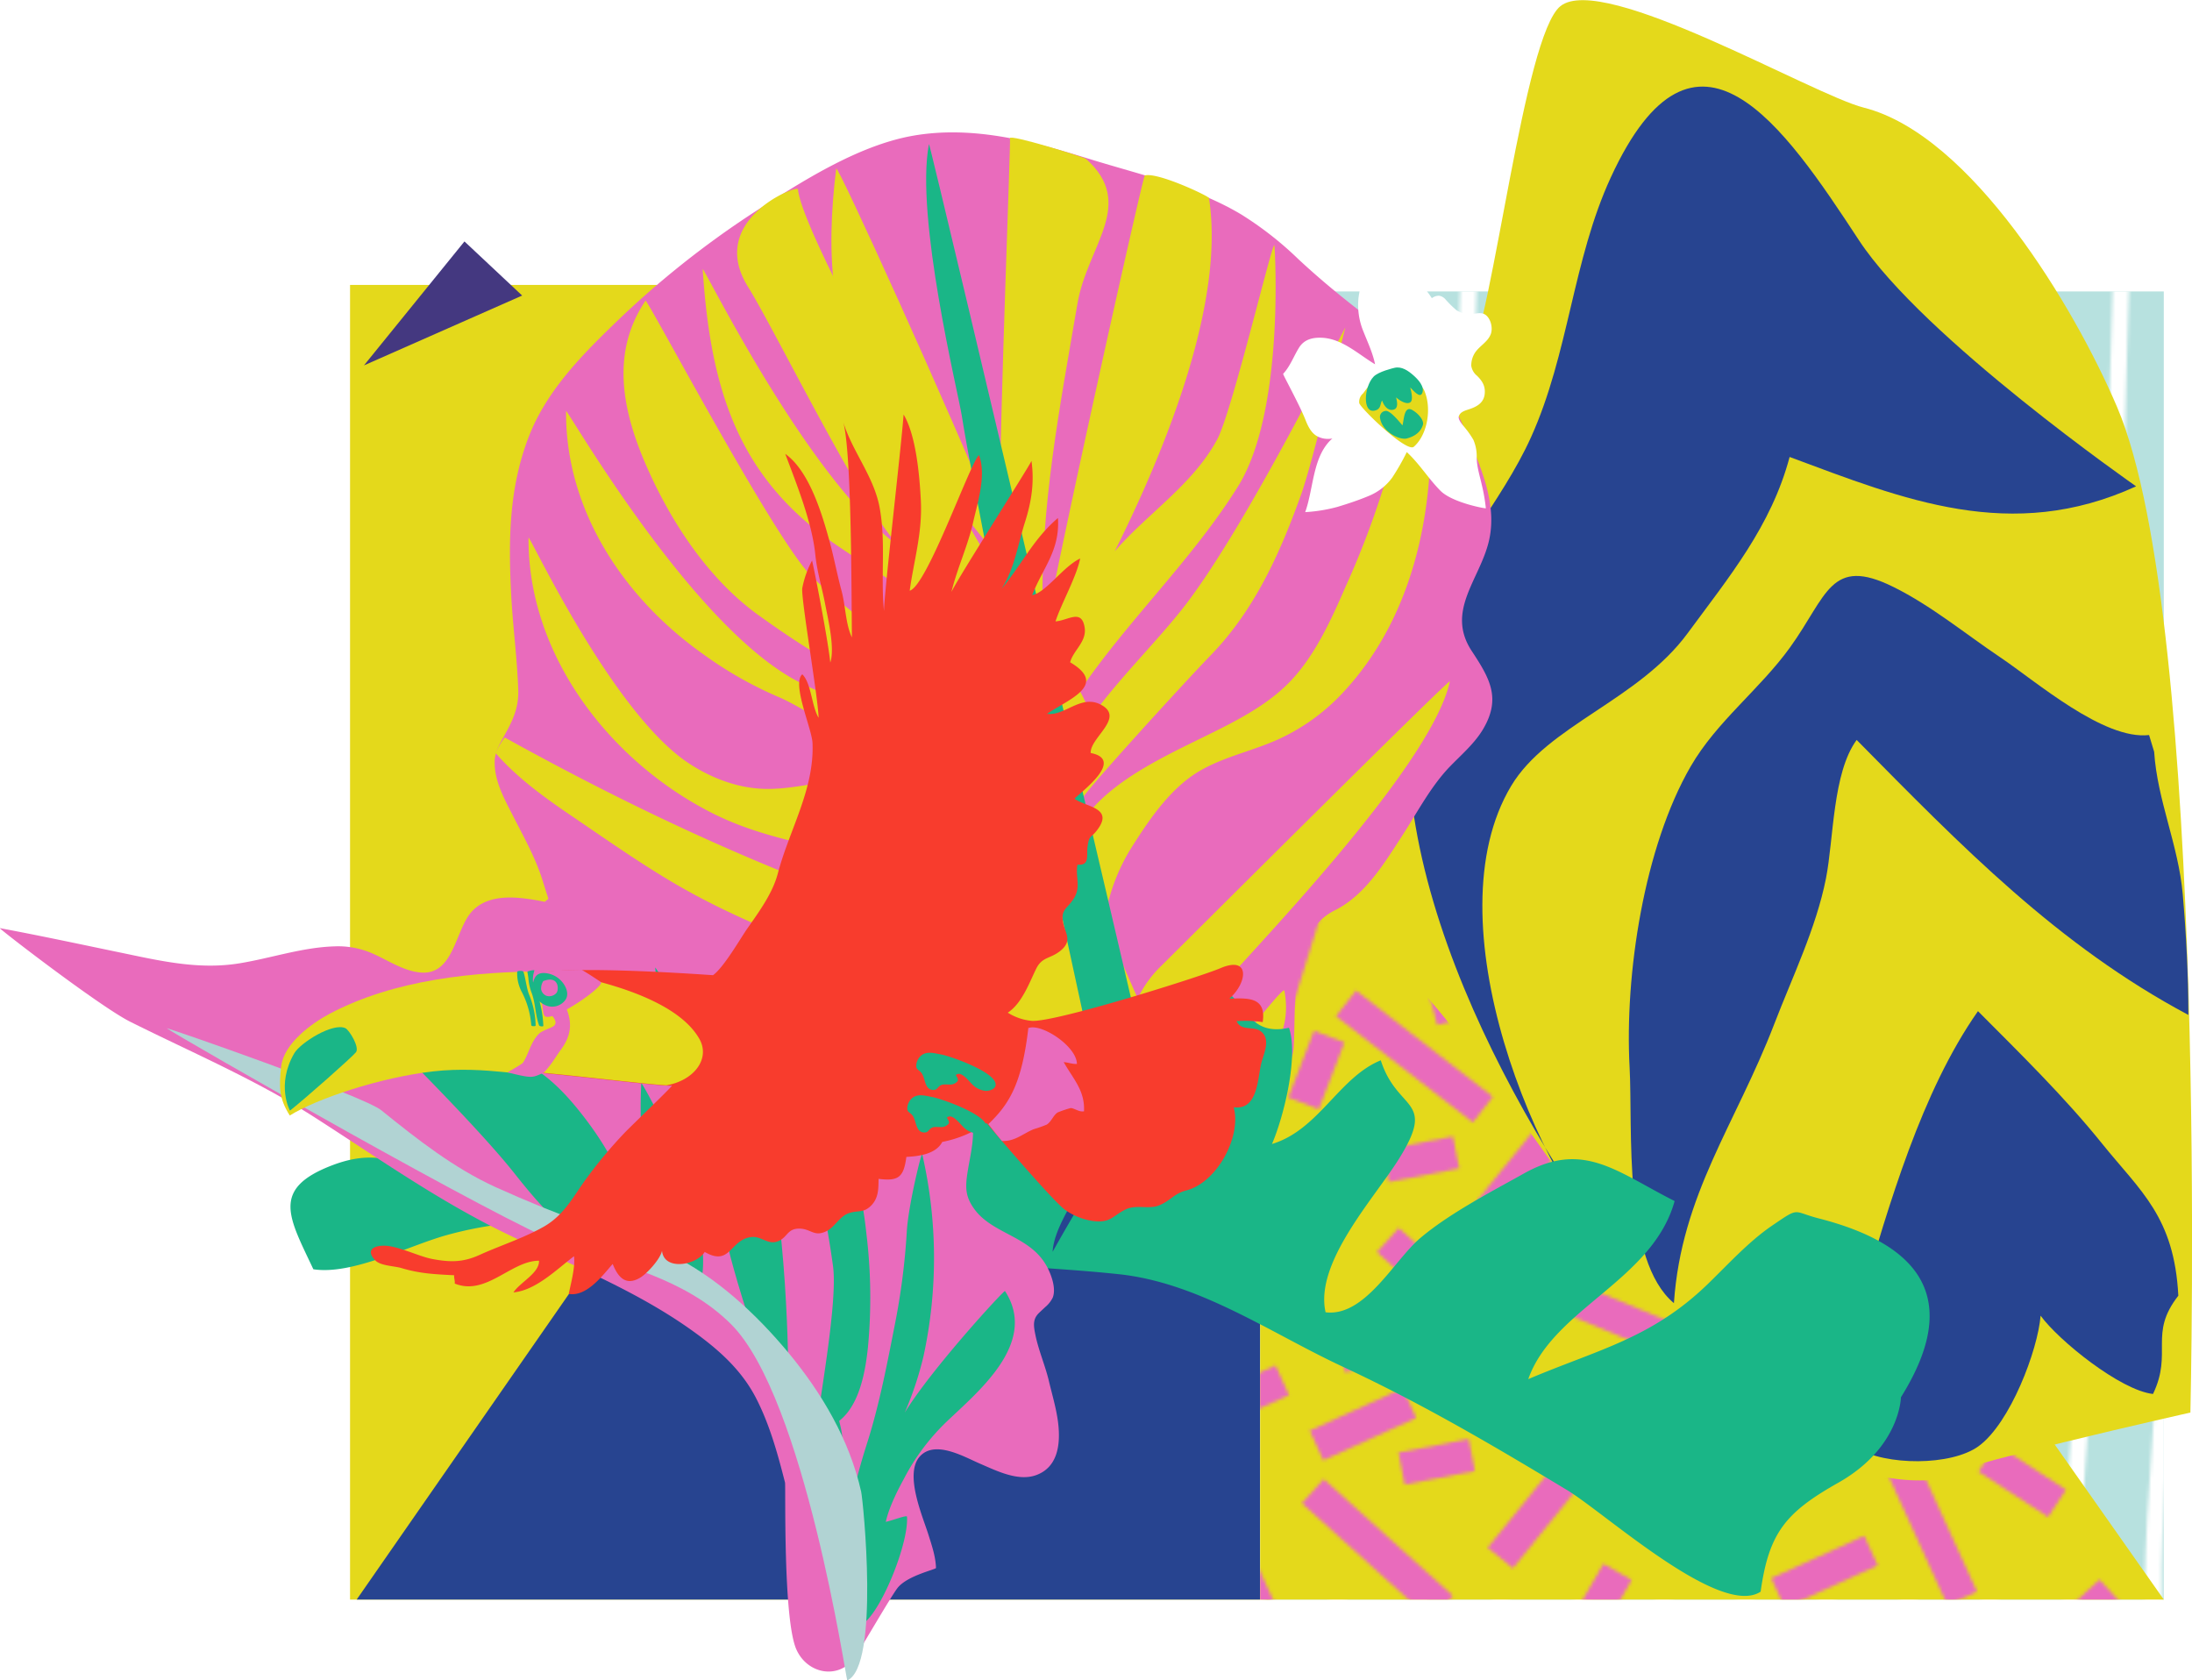 <svg xmlns="http://www.w3.org/2000/svg" xmlns:xlink="http://www.w3.org/1999/xlink" viewBox="0 0 671.96 515.12"><defs><style>.cls-1{fill:none;}.cls-2{fill:#fff;}.cls-3{fill:#e96bbc;}.cls-4{fill:#e4d91b;}.cls-5{fill:#274490;}.cls-6{fill:#b7e1df;}.cls-7{fill:url(#New_Pattern_28);}.cls-8{fill:url(#New_Pattern_4);}.cls-9{fill:#1ab687;}.cls-10{fill:#b1d3d3;}.cls-11{fill:#f83c2d;}.cls-12{fill:#443880;}</style><pattern id="New_Pattern_28" data-name="New Pattern 28" width="125" height="830.8" patternTransform="translate(-65 550)" patternUnits="userSpaceOnUse" viewBox="0 0 125 830.8"><rect class="cls-1" width="125" height="830.8"/><path class="cls-2" d="M148.09,5.47c-1.94,147.71-9.19,294.69-12.54,442.22-1.68,74-4.68,147.84-7.73,221.64-1.07,26.12-3,51.66-4.63,77.62-1.39,22.62-1.23,85.24,0,88.95,1.06,3.26,4.34,4.2,5.33.17.79-3.21-1.69-64.07-.58-84.49,1.33-24.56,3.52-48.71,4.54-73.38,3-73.78,6.34-147.67,7.9-221.71C143.45,309,150.81,162.05,153,14.4l.12-8.93C153.19-1.83,148.19-1.81,148.09,5.47Z"/><path class="cls-2" d="M123.09,5.47c-1.94,147.71-9.19,294.69-12.54,442.22-1.68,74-4.68,147.84-7.73,221.64-1.07,26.12-3,51.66-4.63,77.62-1.39,22.62-1.23,85.24,0,88.95,1.06,3.26,4.34,4.2,5.33.17.79-3.21-1.69-64.07-.58-84.49,1.33-24.56,3.52-48.71,4.54-73.38,3.05-73.78,6.34-147.67,7.9-221.71C118.45,309,125.81,162.05,128,14.4l.12-8.93C128.19-1.83,123.19-1.81,123.09,5.47Z"/><path class="cls-2" d="M98.09,5.47C96.15,153.18,88.9,300.16,85.55,447.69c-1.68,74-4.68,147.84-7.73,221.64-1.07,26.12-3,51.66-4.63,77.62-1.39,22.62-1.23,85.24,0,88.95,1.06,3.26,4.34,4.2,5.33.17.79-3.21-1.69-64.07-.58-84.49,1.33-24.56,3.52-48.71,4.54-73.38,3.05-73.78,6.34-147.67,7.9-221.71C93.45,309,100.81,162.05,103,14.4l.12-8.93C103.19-1.83,98.19-1.81,98.09,5.47Z"/><path class="cls-2" d="M73.09,5.47C71.15,153.18,63.9,300.16,60.55,447.69c-1.68,74-4.68,147.84-7.73,221.64-1.07,26.12-3,51.66-4.63,77.62-1.39,22.62-1.23,85.24,0,88.95,1.06,3.26,4.34,4.2,5.33.17.79-3.21-1.69-64.07-.58-84.49,1.33-24.56,3.52-48.71,4.54-73.38,3-73.78,6.34-147.67,7.9-221.71C68.46,309,75.81,162.05,78,14.4l.12-8.93C78.19-1.83,73.19-1.81,73.09,5.47Z"/><path class="cls-2" d="M48.09,5.47C46.15,153.18,38.9,300.16,35.55,447.69c-1.68,74-4.68,147.84-7.73,221.64-1.07,26.12-3,51.66-4.63,77.62-1.39,22.62-1.23,85.24,0,88.95,1.06,3.26,4.34,4.2,5.33.17.79-3.21-1.69-64.07-.58-84.49,1.33-24.56,3.52-48.71,4.54-73.38,3-73.78,6.34-147.67,7.9-221.71C43.46,309,50.81,162.05,53,14.4l.12-8.93C53.19-1.83,48.19-1.81,48.09,5.47Z"/><path class="cls-2" d="M23.09,5.47C21.15,153.18,13.9,300.16,10.55,447.69c-1.68,74-4.68,147.84-7.73,221.64C1.75,695.45-.22,721-1.81,747c-1.39,22.62-1.23,85.24,0,88.95,1.06,3.26,4.34,4.2,5.33.17.79-3.21-1.69-64.07-.58-84.49C4.25,727,6.44,702.87,7.46,678.2c3.05-73.78,6.34-147.67,7.9-221.71C18.46,309,25.81,162.05,28,14.4l.12-8.93C28.19-1.83,23.19-1.81,23.09,5.47Z"/><path class="cls-2" d="M-1.91,5.47C-3.85,153.18-11.1,300.16-14.45,447.69c-1.68,74-4.68,147.84-7.73,221.64-1.07,26.12-3,51.66-4.63,77.62-1.39,22.62-1.23,85.24,0,88.95,1.06,3.26,4.34,4.2,5.33.17.79-3.21-1.69-64.07-.58-84.49,1.33-24.56,3.52-48.71,4.54-73.38,3-73.78,6.34-147.67,7.9-221.71C-6.54,309,.81,162.05,3,14.4l.12-8.93C3.19-1.83-1.81-1.81-1.91,5.47Z"/><path class="cls-2" d="M148.09-825.33c-1.94,147.7-9.19,294.68-12.54,442.21-1.68,74-4.68,147.85-7.73,221.64-1.07,26.12-3,51.67-4.63,77.62-1.39,22.63-1.23,85.25,0,89,1.06,3.26,4.34,4.19,5.33.16.79-3.2-1.69-64.07-.58-84.48,1.33-24.57,3.52-48.71,4.54-73.38,3-73.79,6.34-147.68,7.9-221.72,3.09-147.53,10.45-294.44,12.61-442.09l.12-8.92C153.19-832.64,148.19-832.62,148.09-825.33Z"/><path class="cls-2" d="M123.09-825.33c-1.94,147.7-9.19,294.68-12.54,442.21-1.68,74-4.68,147.85-7.73,221.64-1.07,26.12-3,51.67-4.63,77.62-1.39,22.63-1.23,85.25,0,89,1.06,3.26,4.34,4.19,5.33.16.79-3.2-1.69-64.07-.58-84.48,1.33-24.57,3.52-48.71,4.54-73.38,3.05-73.79,6.34-147.68,7.9-221.72,3.09-147.53,10.45-294.44,12.61-442.09l.12-8.92C128.19-832.64,123.19-832.62,123.09-825.33Z"/><path class="cls-2" d="M98.09-825.33c-1.94,147.7-9.19,294.68-12.54,442.21-1.68,74-4.68,147.85-7.73,221.64-1.07,26.12-3,51.67-4.63,77.62-1.39,22.63-1.23,85.25,0,89,1.06,3.26,4.34,4.19,5.33.16.79-3.2-1.69-64.07-.58-84.48,1.33-24.57,3.52-48.71,4.54-73.38,3.05-73.79,6.34-147.68,7.9-221.72C93.45-521.85,100.81-668.76,103-816.41l.12-8.92C103.19-832.64,98.19-832.62,98.09-825.33Z"/><path class="cls-2" d="M73.09-825.33c-1.94,147.7-9.19,294.68-12.54,442.21-1.68,74-4.68,147.85-7.73,221.64-1.07,26.12-3,51.67-4.63,77.62-1.39,22.63-1.23,85.25,0,89,1.06,3.26,4.34,4.19,5.33.16.79-3.2-1.69-64.07-.58-84.48,1.33-24.57,3.52-48.71,4.54-73.38,3-73.79,6.34-147.68,7.9-221.72C68.46-521.85,75.81-668.76,78-816.41l.12-8.92C78.19-832.64,73.19-832.62,73.09-825.33Z"/><path class="cls-2" d="M48.09-825.33c-1.94,147.7-9.19,294.68-12.54,442.21-1.68,74-4.68,147.85-7.73,221.64-1.07,26.12-3,51.67-4.63,77.62-1.39,22.63-1.23,85.25,0,89,1.06,3.26,4.34,4.19,5.33.16.79-3.2-1.69-64.07-.58-84.48,1.33-24.57,3.52-48.71,4.54-73.38,3-73.79,6.34-147.68,7.9-221.72C43.46-521.85,50.81-668.76,53-816.41l.12-8.92C53.19-832.64,48.19-832.62,48.09-825.33Z"/><path class="cls-2" d="M23.09-825.33c-1.94,147.7-9.19,294.68-12.54,442.21-1.68,74-4.68,147.85-7.73,221.64-1.07,26.12-3,51.67-4.63,77.62C-3.2-61.23-3,1.39-1.83,5.1c1.06,3.26,4.34,4.19,5.33.16.79-3.2-1.69-64.07-.58-84.48,1.33-24.57,3.52-48.71,4.54-73.38,3.05-73.79,6.34-147.68,7.9-221.72C18.46-521.85,25.81-668.76,28-816.41l.12-8.92C28.19-832.64,23.19-832.62,23.09-825.33Z"/><path class="cls-2" d="M-1.91-825.33c-1.94,147.7-9.19,294.68-12.54,442.21-1.68,74-4.68,147.85-7.73,221.64-1.07,26.12-3,51.67-4.63,77.62-1.39,22.63-1.23,85.25,0,89,1.06,3.26,4.34,4.19,5.33.16.79-3.2-1.69-64.07-.58-84.48,1.33-24.57,3.52-48.71,4.54-73.38,3-73.79,6.34-147.68,7.9-221.72C-6.54-521.85.81-668.76,3-816.41l.12-8.92C3.19-832.64-1.81-832.62-1.91-825.33Z"/></pattern><pattern id="New_Pattern_4" data-name="New Pattern 4" width="630" height="620" patternTransform="translate(-60 550)" patternUnits="userSpaceOnUse" viewBox="0 0 630 620"><rect class="cls-1" width="630" height="620"/><polygon class="cls-3" points="34.34 625.43 38.47 616.33 86.83 638.27 82.7 647.37 34.34 625.43"/><polygon class="cls-3" points="456.42 613.33 466.42 613.27 466.76 666.37 456.76 666.43 456.42 613.33"/><polygon class="cls-3" points="650.28 257.38 659.29 261.71 636.26 309.56 627.25 305.23 650.28 257.38"/><polygon class="cls-3" points="641.58 192.59 650.59 196.93 627.55 244.77 618.54 240.44 641.58 192.59"/><polygon class="cls-3" points="654.18 86.47 656.91 96.09 605.82 110.58 603.09 100.96 654.18 86.47"/><polygon class="cls-3" points="648.09 476.6 623.62 461.04 628.98 452.6 653.46 468.16 648.09 476.6"/><polygon class="cls-3" points="630.76 421.54 626.45 412.51 655.78 398.52 660.09 407.55 630.76 421.54"/><polygon class="cls-3" points="22 348.02 20.18 338.18 68.68 329.18 70.5 339.02 22 348.02"/><polygon class="cls-3" points="284.91 330.25 266.59 287.4 275.78 283.47 294.1 326.32 284.91 330.25"/><polygon class="cls-3" points="269.91 439.25 251.59 396.4 260.78 392.47 279.1 435.32 269.91 439.25"/><polygon class="cls-3" points="107.91 227.25 89.59 184.4 98.78 180.47 117.1 223.32 107.91 227.25"/><polygon class="cls-3" points="464.91 316.25 446.59 273.4 455.79 269.47 474.1 312.32 464.91 316.25"/><polygon class="cls-3" points="314.65 117.05 308.53 109.14 350.53 76.64 356.65 84.55 314.65 117.05"/><polygon class="cls-3" points="521.88 355.08 517.82 364.21 469.3 342.62 473.36 333.48 521.88 355.08"/><polygon class="cls-3" points="361.58 186.75 370.03 192.1 341.59 236.95 333.15 231.6 361.58 186.75"/><polygon class="cls-3" points="83.2 209.17 83.08 219.17 29.98 218.53 30.1 208.53 83.2 209.17"/><polygon class="cls-3" points="348.65 316.35 339.99 311.35 366.53 265.35 375.19 270.35 348.65 316.35"/><polygon class="cls-3" points="238.65 297.35 229.99 292.35 256.53 246.35 265.19 251.35 238.65 297.35"/><polygon class="cls-3" points="188.65 348.35 179.99 343.35 206.53 297.35 215.19 302.35 188.65 348.35"/><polygon class="cls-3" points="106.65 419.35 97.98 414.35 124.53 368.35 133.19 373.35 106.65 419.35"/><polygon class="cls-3" points="114.65 111.35 105.98 106.35 132.53 60.35 141.19 65.35 114.65 111.35"/><polygon class="cls-3" points="103.21 395.28 93.21 395.51 91.97 342.42 101.97 342.19 103.21 395.28"/><polygon class="cls-3" points="4.5 328.43 0.55 319.24 49.34 298.27 53.29 307.46 4.5 328.43"/><polygon class="cls-3" points="273.65 527.35 264.99 522.35 291.53 476.35 300.19 481.35 273.65 527.35"/><polygon class="cls-3" points="452.65 476.35 443.99 471.35 470.53 425.35 479.19 430.35 452.65 476.35"/><polygon class="cls-3" points="354.65 590.35 345.99 585.35 372.53 539.35 381.19 544.35 354.65 590.35"/><polygon class="cls-3" points="406.65 364.35 397.99 359.35 424.53 313.35 433.19 318.35 406.65 364.35"/><polygon class="cls-3" points="326.41 509.39 316.51 510.85 308.77 458.31 318.66 456.85 326.41 509.39"/><polygon class="cls-3" points="533.65 600.35 524.99 595.35 551.53 549.35 560.19 554.35 533.65 600.35"/><polygon class="cls-3" points="176.65 575.35 167.99 570.35 194.53 524.35 203.19 529.35 176.65 575.35"/><polygon class="cls-3" points="145.34 101.43 149.47 92.33 197.84 114.27 193.7 123.37 145.34 101.43"/><polygon class="cls-3" points="34.34 5.43 38.47 -3.67 86.83 18.27 82.7 27.37 34.34 5.43"/><polygon class="cls-3" points="134.59 155.01 129.35 146.49 174.59 118.69 179.83 127.2 134.59 155.01"/><polygon class="cls-3" points="193.58 141.54 188.34 133.02 233.59 105.21 238.82 113.73 193.58 141.54"/><polygon class="cls-3" points="218.26 264.06 213.02 255.53 258.26 227.73 263.5 236.25 218.26 264.06"/><polygon class="cls-3" points="203.33 76.22 198.09 67.7 243.34 39.89 248.57 48.41 203.33 76.22"/><polygon class="cls-3" points="347.34 477.43 351.47 468.33 399.84 490.27 395.7 499.38 347.34 477.43"/><polygon class="cls-3" points="409.63 594.38 419.38 596.6 407.54 648.37 397.8 646.14 409.63 594.38"/><polygon class="cls-3" points="331.34 599.43 335.47 590.33 383.84 612.27 379.7 621.38 331.34 599.43"/><polygon class="cls-3" points="585.34 425.43 589.47 416.33 637.84 438.27 633.7 447.38 585.34 425.43"/><polygon class="cls-3" points="69.65 153.35 60.98 148.35 87.53 102.35 96.19 107.35 69.65 153.35"/><polygon class="cls-3" points="517.65 268.35 508.99 263.35 535.53 217.35 544.19 222.35 517.65 268.35"/><polygon class="cls-3" points="364.65 69.35 355.99 64.35 382.53 18.35 391.19 23.35 364.65 69.35"/><polygon class="cls-3" points="396.55 213.52 402.68 205.62 444.63 238.19 438.5 246.08 396.55 213.52"/><polygon class="cls-3" points="587.55 151.52 593.68 143.62 635.63 176.19 629.5 184.08 587.55 151.52"/><polygon class="cls-3" points="518.55 95.52 524.68 87.61 566.63 120.19 560.5 128.08 518.55 95.52"/><polygon class="cls-3" points="457.55 115.52 463.68 107.61 505.63 140.19 499.5 148.08 457.55 115.52"/><polygon class="cls-3" points="288.07 203.52 282.18 195.44 325.11 164.18 331 172.26 288.07 203.52"/><polygon class="cls-3" points="494.55 15.52 500.68 7.62 542.63 40.19 536.5 48.08 494.55 15.52"/><polygon class="cls-3" points="469.55 381.52 475.68 373.62 517.63 406.19 511.5 414.08 469.55 381.52"/><polygon class="cls-3" points="456.42 -6.67 466.42 -6.73 466.76 46.37 456.76 46.44 456.42 -6.67"/><polygon class="cls-3" points="474.42 236.33 484.42 236.27 484.76 289.37 474.76 289.44 474.42 236.33"/><polygon class="cls-3" points="403.42 480.33 413.42 480.27 413.76 533.37 403.76 533.44 403.42 480.33"/><polygon class="cls-3" points="500.42 573.33 510.42 573.27 510.76 626.37 500.76 626.44 500.42 573.33"/><polygon class="cls-3" points="521.55 319.52 527.68 311.62 569.63 344.19 563.5 352.08 521.55 319.52"/><polygon class="cls-3" points="497.47 289.02 494.93 279.35 546.29 265.87 548.83 275.54 497.47 289.02"/><polygon class="cls-3" points="500.57 384.18 498.03 374.5 549.4 361.02 551.94 370.69 500.57 384.18"/><polygon class="cls-3" points="587.55 361.52 593.68 353.62 635.63 386.19 629.5 394.08 587.55 361.52"/><polygon class="cls-3" points="131.6 295.76 140.61 300.1 117.57 347.94 108.56 343.61 131.6 295.76"/><polygon class="cls-3" points="20.28 257.38 29.3 261.71 6.26 309.56 -2.75 305.23 20.28 257.38"/><polygon class="cls-3" points="113 272.18 122.01 276.52 98.97 324.37 89.96 320.03 113 272.18"/><polygon class="cls-3" points="75.6 225.76 84.61 230.1 61.57 277.94 52.56 273.61 75.6 225.76"/><polygon class="cls-3" points="27.6 101.76 36.61 106.1 13.57 153.94 4.56 149.6 27.6 101.76"/><polygon class="cls-3" points="152.6 153.76 161.61 158.1 138.57 205.94 129.56 201.6 152.6 153.76"/><polygon class="cls-3" points="11.58 192.59 20.59 196.93 -2.45 244.77 -11.46 240.44 11.58 192.59"/><polygon class="cls-3" points="24.18 86.47 26.91 96.09 -24.18 110.58 -26.91 100.96 24.18 86.47"/><polygon class="cls-3" points="203.6 8.76 212.61 13.1 189.57 60.94 180.56 56.6 203.6 8.76"/><polygon class="cls-3" points="432.28 355.99 425.82 348.36 444.9 332.21 451.36 339.84 432.28 355.99"/><polygon class="cls-3" points="207.17 160.34 204.01 150.85 244.51 137.35 247.67 146.84 207.17 160.34"/><polygon class="cls-3" points="196.17 430.34 193.01 420.86 233.51 407.36 236.67 416.84 196.17 430.34"/><polygon class="cls-3" points="223.04 201.66 203.04 192.66 207.14 183.54 227.14 192.54 223.04 201.66"/><polygon class="cls-3" points="217.04 394.66 197.04 385.66 201.14 376.54 221.14 385.54 217.04 394.66"/><polygon class="cls-3" points="255.04 324.66 235.04 315.66 239.14 306.54 259.14 315.54 255.04 324.66"/><polygon class="cls-3" points="161.04 347.66 141.04 338.66 145.14 329.54 165.14 338.54 161.04 347.66"/><polygon class="cls-3" points="78.04 315.66 58.04 306.66 62.14 297.54 82.14 306.54 78.04 315.66"/><polygon class="cls-3" points="265.04 503.66 245.04 494.66 249.14 485.54 269.14 494.54 265.04 503.66"/><polygon class="cls-3" points="154.04 559.66 134.04 550.66 138.14 541.54 158.14 550.54 154.04 559.66"/><polygon class="cls-3" points="246.04 563.66 226.04 554.66 230.14 545.54 250.14 554.54 246.04 563.66"/><polygon class="cls-3" points="245.71 617.36 232.49 599.87 240.47 593.84 253.69 611.33 245.71 617.36"/><polygon class="cls-3" points="314.71 575.36 301.49 557.87 309.47 551.84 322.69 569.33 314.71 575.36"/><polygon class="cls-3" points="354.71 414.36 341.49 396.87 349.47 390.84 362.69 408.33 354.71 414.36"/><polygon class="cls-3" points="417.04 465.66 397.04 456.66 401.14 447.54 421.14 456.54 417.04 465.66"/><polygon class="cls-3" points="97.04 459.66 77.04 450.66 81.14 441.54 101.14 450.54 97.04 459.66"/><polygon class="cls-3" points="311.14 295.44 291.31 304.8 287.04 295.76 306.87 286.4 311.14 295.44"/><polygon class="cls-3" points="493.81 486.42 472.27 490.59 470.37 480.77 491.9 476.61 493.81 486.42"/><polygon class="cls-3" points="578.81 441.42 557.27 445.59 555.37 435.77 576.9 431.61 578.81 441.42"/><polygon class="cls-3" points="507.31 428.18 485.77 432.34 483.87 422.53 505.4 418.36 507.31 428.18"/><polygon class="cls-3" points="512.14 520.92 490.6 525.08 488.7 515.27 510.23 511.1 512.14 520.92"/><polygon class="cls-3" points="305.81 439.42 284.27 443.59 282.37 433.77 303.9 429.61 305.81 439.42"/><polygon class="cls-3" points="549.81 293.42 528.27 297.59 526.37 287.77 547.9 283.61 549.81 293.42"/><polygon class="cls-3" points="532.81 202.42 511.27 206.59 509.37 196.78 530.9 192.61 532.81 202.42"/><polygon class="cls-3" points="444.81 293.42 423.27 297.59 421.37 287.77 442.9 283.61 444.81 293.42"/><polygon class="cls-3" points="329.04 329.66 309.04 320.66 313.14 311.54 333.14 320.54 329.04 329.66"/><polygon class="cls-3" points="583.04 262.66 563.04 253.66 567.14 244.54 587.14 253.54 583.04 262.66"/><polygon class="cls-3" points="625.09 336.95 605.09 327.95 609.19 318.83 629.19 327.83 625.09 336.95"/><polygon class="cls-3" points="334.11 384.06 336.11 362.22 346.07 363.13 344.07 384.98 334.11 384.06"/><polygon class="cls-3" points="153.04 292.66 133.04 283.66 137.14 274.54 157.14 283.54 153.04 292.66"/><polygon class="cls-3" points="28.54 376.66 8.54 367.66 12.64 358.54 32.64 367.54 28.54 376.66"/><polygon class="cls-3" points="64.27 116.64 44.27 107.64 48.37 98.53 68.37 107.53 64.27 116.64"/><polygon class="cls-3" points="570.04 167.66 550.04 158.66 554.14 149.54 574.14 158.54 570.04 167.66"/><polygon class="cls-3" points="192.04 96.66 172.04 87.66 176.14 78.54 196.14 87.54 192.04 96.66"/><polygon class="cls-3" points="146.41 120.41 126.41 111.41 130.52 102.29 150.52 111.29 146.41 120.41"/><polygon class="cls-3" points="53.04 43.66 33.04 34.66 37.14 25.54 57.14 34.54 53.04 43.66"/><polygon class="cls-3" points="613.04 235.66 593.04 226.66 597.14 217.54 617.14 226.54 613.04 235.66"/><polygon class="cls-3" points="446.04 214.66 426.04 205.66 430.14 196.54 450.14 205.54 446.04 214.66"/><polygon class="cls-3" points="423.04 136.66 403.04 127.66 407.14 118.54 427.14 127.54 423.04 136.66"/><polygon class="cls-3" points="383.14 94.49 363.14 85.49 367.24 76.37 387.24 85.37 383.14 94.49"/><polygon class="cls-3" points="405.93 71.09 385.93 62.09 390.04 52.97 410.04 61.97 405.93 71.09"/><polygon class="cls-3" points="346.21 137.15 326.21 128.15 330.31 119.03 350.31 128.03 346.21 137.15"/><polygon class="cls-3" points="348.04 167.66 328.04 158.66 332.14 149.54 352.14 158.54 348.04 167.66"/><polygon class="cls-3" points="403.92 107.58 399.23 98.75 426.76 84.11 431.45 92.94 403.92 107.58"/><polygon class="cls-3" points="158.48 233.52 156.69 223.68 184.19 218.68 185.98 228.52 158.48 233.52"/><polygon class="cls-3" points="275.02 236.75 273.24 226.91 300.74 221.91 302.52 231.75 275.02 236.75"/><polygon class="cls-3" points="128.34 222.08 126.55 212.24 154.05 207.24 155.84 217.08 128.34 222.08"/><polygon class="cls-3" points="148.76 368.33 146.97 358.49 174.47 353.49 176.26 363.33 148.76 368.33"/><polygon class="cls-3" points="465.66 517.65 461.51 508.55 490.01 495.55 494.16 504.65 465.66 517.65"/><polygon class="cls-3" points="590.81 507.42 569.27 511.59 567.37 501.77 588.9 497.61 590.81 507.42"/><polygon class="cls-3" points="562.66 538.65 558.51 529.55 587.01 516.55 591.16 525.65 562.66 538.65"/><polygon class="cls-3" points="607.13 562.88 602.98 553.79 631.48 540.79 635.63 549.88 607.13 562.88"/><polygon class="cls-3" points="542.39 637.5 533.64 632.67 548.79 605.25 557.54 610.08 542.39 637.5"/><polygon class="cls-3" points="383.66 592.65 379.51 583.55 408.01 570.55 412.16 579.65 383.66 592.65"/><polygon class="cls-3" points="579.66 603.65 575.51 594.55 604.01 581.55 608.16 590.65 579.66 603.65"/><polygon class="cls-3" points="426.66 510.65 422.51 501.55 451.01 488.55 455.16 497.65 426.66 510.65"/><polygon class="cls-3" points="333.7 470.71 329.56 461.61 358.06 448.61 362.2 457.71 333.7 470.71"/><polygon class="cls-3" points="360.3 536.24 345.88 492.6 355.37 489.46 369.8 533.1 360.3 536.24"/><polygon class="cls-3" points="148.3 507.24 133.88 463.6 143.37 460.46 157.8 504.1 148.3 507.24"/><polygon class="cls-3" points="31.76 467.39 17.34 423.75 26.83 420.61 41.25 464.25 31.76 467.39"/><polygon class="cls-3" points="47.3 194.24 32.88 150.6 42.37 147.46 56.8 191.1 47.3 194.24"/><polygon class="cls-3" points="302.3 151.24 287.88 107.6 297.37 104.46 311.8 148.1 302.3 151.24"/><polygon class="cls-3" points="542.73 54.37 559.66 11.64 568.96 15.33 552.02 58.06 542.73 54.37"/><polygon class="cls-3" points="335.3 51.24 320.88 7.6 330.37 4.46 344.8 48.1 335.3 51.24"/><polygon class="cls-3" points="529.3 172.24 514.88 128.6 524.38 125.46 538.8 169.1 529.3 172.24"/><polygon class="cls-3" points="48.31 394.04 42.87 385.65 76.2 364.02 81.64 372.41 48.31 394.04"/><polygon class="cls-3" points="154.75 267.91 153.77 257.95 207.77 252.62 208.75 262.57 154.75 267.91"/><polygon class="cls-3" points="279.75 267.91 278.77 257.95 332.76 252.62 333.75 262.57 279.75 267.91"/><polygon class="cls-3" points="543.12 244.62 542.14 234.67 596.14 229.33 597.12 239.28 543.12 244.62"/><polygon class="cls-3" points="309.75 360.91 308.77 350.95 362.76 345.62 363.75 355.57 309.75 360.91"/><polygon class="cls-3" points="424.75 602.91 423.77 592.96 477.77 587.62 478.75 597.57 424.75 602.91"/><polygon class="cls-3" points="357.46 114.64 366.56 110.5 389.05 159.88 379.95 164.03 357.46 114.64"/><polygon class="cls-3" points="138.46 12.64 147.56 8.5 170.05 57.88 160.95 62.03 138.46 12.64"/><polygon class="cls-3" points="230.91 36.46 229.72 26.53 283.6 20.07 284.79 30 230.91 36.46"/><polygon class="cls-3" points="7.91 68.46 6.72 58.53 60.6 52.07 61.79 62 7.91 68.46"/><polygon class="cls-3" points="566.91 51.46 565.73 41.53 619.6 35.07 620.79 45 566.91 51.46"/><polygon class="cls-3" points="249.46 120.64 258.56 116.5 281.05 165.88 271.95 170.03 249.46 120.64"/><polygon class="cls-3" points="92.46 516.64 101.56 512.5 124.05 561.88 114.95 566.03 92.46 516.64"/><polygon class="cls-3" points="428.46 536.64 437.56 532.5 460.05 581.88 450.95 586.03 428.46 536.64"/><polygon class="cls-3" points="4.46 512.64 13.56 508.5 36.05 557.88 26.95 562.03 4.46 512.64"/><polygon class="cls-3" points="471.24 207.54 479.75 212.79 451.28 258.98 442.77 253.74 471.24 207.54"/><polygon class="cls-3" points="214.46 484.64 223.56 480.5 246.05 529.88 236.95 534.03 214.46 484.64"/><polygon class="cls-3" points="410.46 379.64 419.56 375.5 442.05 424.88 432.95 429.03 410.46 379.64"/><polygon class="cls-3" points="550.47 363.64 559.56 359.5 582.05 408.88 572.95 413.03 550.47 363.64"/><polygon class="cls-3" points="367.93 249.75 360.58 242.96 377.92 224.21 385.26 230.99 367.93 249.75"/><polygon class="cls-3" points="320.93 205.75 313.58 198.96 330.92 180.21 338.26 186.99 320.93 205.75"/><polygon class="cls-3" points="380.27 124.12 372.92 117.33 390.26 98.58 397.6 105.36 380.27 124.12"/><polygon class="cls-3" points="487.48 189.94 480.13 183.15 497.46 164.4 504.81 171.18 487.48 189.94"/><polygon class="cls-3" points="405.04 194.29 397.7 187.51 415.03 168.75 422.37 175.54 405.04 194.29"/><polygon class="cls-3" points="242.59 185.01 235.25 178.22 252.58 159.47 259.93 166.25 242.59 185.01"/><polygon class="cls-3" points="297.53 95.27 290.19 88.48 307.52 69.73 314.86 76.52 297.53 95.27"/><polygon class="cls-3" points="220.93 96.75 213.59 89.96 230.92 71.2 238.26 77.99 220.93 96.75"/><polygon class="cls-3" points="186.93 192.75 179.59 185.96 196.92 167.21 204.26 173.99 186.93 192.75"/><polygon class="cls-3" points="90.04 95.66 70.04 86.66 74.14 77.54 94.14 86.54 90.04 95.66"/><polygon class="cls-3" points="53.93 86.75 46.59 79.96 63.92 61.2 71.26 67.99 53.93 86.75"/><polygon class="cls-3" points="95.57 592.98 66.24 560.98 73.61 554.22 102.94 586.22 95.57 592.98"/><polygon class="cls-3" points="59.03 470.96 49.49 467.96 65.49 417.04 75.03 420.04 59.03 470.96"/><polygon class="cls-3" points="393.03 322.96 383.49 319.96 399.49 269.04 409.03 272.04 393.03 322.96"/><polygon class="cls-3" points="572.28 327.89 562.74 324.89 578.74 273.97 588.28 276.97 572.28 327.89"/><polygon class="cls-3" points="376.77 391.31 367.23 388.31 383.23 337.39 392.77 340.38 376.77 391.31"/><polygon class="cls-3" points="564.82 200.84 562.19 191.19 613.69 177.16 616.32 186.81 564.82 200.84"/><polygon class="cls-3" points="536.69 471.38 540.53 462.14 589.82 482.62 585.98 491.86 536.69 471.38"/><polygon class="cls-3" points="459.1 530.82 465.81 523.4 505.41 559.18 498.71 566.6 459.1 530.82"/><polygon class="cls-3" points="482.1 453.82 488.81 446.4 528.41 482.18 521.71 489.6 482.1 453.82"/><polygon class="cls-3" points="236.1 441.82 242.8 434.4 282.41 470.18 275.71 477.6 236.1 441.82"/><polygon class="cls-3" points="393.03 447.96 383.49 444.96 399.49 394.04 409.03 397.04 393.03 447.96"/><polygon class="cls-3" points="50.86 257.04 29.52 243.12 34.99 234.74 56.32 248.66 50.86 257.04"/><polygon class="cls-3" points="57.86 535.04 36.52 521.12 41.99 512.74 63.32 526.66 57.86 535.04"/><polygon class="cls-3" points="97.19 277.44 90.66 269.88 121.99 242.81 128.52 250.38 97.19 277.44"/><polygon class="cls-3" points="523.81 550.73 516.03 544.45 554.03 497.45 561.81 503.73 523.81 550.73"/><polygon class="cls-3" points="596.81 626.36 589.03 620.07 627.03 573.07 634.81 579.36 596.81 626.36"/><polygon class="cls-3" points="517.81 447.73 510.04 441.45 548.03 394.45 555.81 400.73 517.81 447.73"/><polygon class="cls-3" points="596.81 317.73 589.03 311.45 627.03 264.45 634.81 270.73 596.81 317.73"/><polygon class="cls-3" points="596.81 544.73 589.03 538.45 627.03 491.45 634.81 497.73 596.81 544.73"/><polygon class="cls-3" points="176.81 494.73 169.03 488.45 207.03 441.45 214.81 447.73 176.81 494.73"/><polygon class="cls-3" points="199.81 619.73 192.03 613.45 230.03 566.45 237.81 572.73 199.81 619.73"/><polygon class="cls-3" points="116.07 524.94 115.45 514.96 175.78 511.25 176.39 521.23 116.07 524.94"/><polygon class="cls-3" points="281.3 532.46 283.14 522.63 342.55 533.73 340.71 543.56 281.3 532.46"/><polygon class="cls-3" points="291.87 579.26 300.16 584.86 266.34 634.95 258.05 629.35 291.87 579.26"/><polygon class="cls-3" points="11.81 626.73 4.04 620.45 42.03 573.45 49.81 579.73 11.81 626.73"/><polygon class="cls-3" points="128.64 455.6 104.17 440.04 109.53 431.6 134.01 447.16 128.64 455.6"/><polygon class="cls-3" points="171.64 422.6 147.17 407.04 152.53 398.6 177.01 414.16 171.64 422.6"/><polygon class="cls-3" points="18.09 476.6 -6.38 461.04 -1.02 452.6 23.45 468.16 18.09 476.6"/><polygon class="cls-3" points="213.74 355.11 209.44 346.08 238.77 332.09 243.07 341.12 213.74 355.11"/><polygon class="cls-3" points="252.41 357.13 248.1 348.1 277.44 334.12 281.74 343.14 252.41 357.13"/><polygon class="cls-3" points="145.53 306.11 151.41 298.02 177.7 317.12 171.82 325.21 145.53 306.11"/><polygon class="cls-3" points="128.74 607.11 124.44 598.08 153.77 584.09 158.07 593.12 128.74 607.11"/><polygon class="cls-3" points="0.76 421.54 -3.55 412.51 25.79 398.52 30.09 407.55 0.76 421.54"/><polygon class="cls-3" points="178.19 471.48 168.26 472.68 164.32 440.19 174.25 438.98 178.19 471.48"/><polygon class="cls-3" points="115.19 633.01 105.26 634.21 101.32 601.72 111.25 600.51 115.19 633.01"/><polygon class="cls-3" points="178.19 618.55 168.26 619.75 164.32 587.26 174.25 586.06 178.19 618.55"/><rect class="cls-3" x="245.59" y="367.6" width="39" height="10"/><rect class="cls-3" x="10.59" y="485.6" width="39" height="10"/><rect class="cls-3" x="327.59" y="431.6" width="39" height="10"/><polygon class="cls-3" points="278.21 573.43 255.78 541.52 263.96 535.77 286.39 567.68 278.21 573.43"/><polygon class="cls-3" points="298.05 638.31 303.67 599.72 313.56 601.16 307.94 639.75 298.05 638.31"/><polygon class="cls-3" points="464.49 181.52 431.16 155.19 437.36 147.34 470.69 173.68 464.49 181.52"/><polygon class="cls-3" points="492.47 98.2 450.6 105.36 448.91 95.5 490.78 88.34 492.47 98.2"/><polygon class="cls-3" points="456.49 83.52 423.16 57.19 429.36 49.34 462.69 75.68 456.49 83.52"/><polygon class="cls-3" points="612.33 75.46 580 103.01 573.51 95.4 605.85 67.85 612.33 75.46"/><polygon class="cls-3" points="525.33 61.46 493 89.01 486.51 81.4 518.85 53.85 525.33 61.46"/><polygon class="cls-3" points="308.61 66.2 269.39 49.89 273.23 40.66 312.45 56.97 308.61 66.2"/><polygon class="cls-3" points="284.33 82.46 252 110.01 245.51 102.4 277.85 74.85 284.33 82.46"/><polygon class="cls-3" points="120.3 122.06 121.55 164.52 111.55 164.81 110.3 122.35 120.3 122.06"/><polygon class="cls-3" points="223.33 216.46 191 244.01 184.51 236.4 216.85 208.85 223.33 216.46"/><polygon class="cls-3" points="110.85 82.5 101 80.81 108.33 37.96 118.18 39.64 110.85 82.5"/><polygon class="cls-3" points="73.2 190.9 65.02 185.16 89.97 149.56 98.16 155.3 73.2 190.9"/><polygon class="cls-3" points="328.8 410.53 305.8 383.86 313.38 377.33 336.38 404 328.8 410.53"/><polygon class="cls-3" points="454.95 406.45 462.8 385.97 472.14 389.55 464.29 410.03 454.95 406.45"/><polygon class="cls-3" points="429.76 443.94 449.36 434.08 453.85 443.02 434.26 452.87 429.76 443.94"/><polygon class="cls-3" points="444.5 382.44 454.96 348.81 464.51 351.78 454.05 385.41 444.5 382.44"/><polygon class="cls-3" points="79.43 483.79 77.09 474.07 116.42 464.6 118.76 474.32 79.43 483.79"/><polygon class="cls-3" points="190.01 300.93 181.17 296.26 193.84 272.26 202.68 276.93 190.01 300.93"/><polygon class="cls-3" points="-44.66 425.43 -40.53 416.33 7.84 438.27 3.7 447.38 -44.66 425.43"/><polygon class="cls-3" points="-42.45 151.52 -36.32 143.62 5.63 176.19 -0.5 184.08 -42.45 151.52"/><polygon class="cls-3" points="-42.45 361.52 -36.32 353.62 5.63 386.19 -0.5 394.08 -42.45 361.52"/><polygon class="cls-3" points="-22.87 562.88 -27.02 553.79 1.48 540.79 5.63 549.88 -22.87 562.88"/><polygon class="cls-3" points="-33.19 626.36 -40.97 620.07 -2.96 573.07 4.81 579.36 -33.19 626.36"/><polygon class="cls-3" points="-33.19 317.73 -40.97 311.45 -2.96 264.45 4.81 270.73 -33.19 317.73"/><polygon class="cls-3" points="-33.19 544.73 -40.97 538.45 -2.96 491.45 4.81 497.73 -33.19 544.73"/><polygon class="cls-3" points="409.63 -25.63 419.38 -23.4 407.54 28.37 397.8 26.14 409.63 -25.63"/><polygon class="cls-3" points="331.34 -20.57 335.47 -29.67 383.84 -7.73 379.7 1.38 331.34 -20.57"/><polygon class="cls-3" points="500.42 -46.67 510.42 -46.73 510.76 6.37 500.76 6.44 500.42 -46.67"/><polygon class="cls-3" points="542.39 17.5 533.64 12.67 548.79 -14.75 557.54 -9.92 542.39 17.5"/><polygon class="cls-3" points="596.81 6.36 589.03 0.07 627.03 -46.93 634.81 -40.64 596.81 6.36"/><polygon class="cls-3" points="291.87 -40.74 300.16 -35.14 266.34 14.95 258.05 9.35 291.87 -40.74"/><polygon class="cls-3" points="11.81 6.73 4.04 0.45 42.03 -46.55 49.81 -40.27 11.81 6.73"/><polygon class="cls-3" points="115.19 13.01 105.26 14.21 101.32 -18.28 111.25 -19.49 115.19 13.01"/><polygon class="cls-3" points="298.05 18.31 303.67 -20.28 313.56 -18.84 307.94 19.75 298.05 18.31"/><polygon class="cls-3" points="-33.19 6.36 -40.97 0.07 -2.96 -46.93 4.81 -40.64 -33.19 6.36"/></pattern></defs><title>tucan</title><g id="Layer_2" data-name="Layer 2"><g id="Layer_1-2" data-name="Layer 1"><rect class="cls-4" x="107.31" y="87.34" width="282" height="403"/><polygon class="cls-5" points="386.31 91.57 386.31 490.33 109.34 490.33 386.31 91.57"/><rect class="cls-6" x="386.31" y="89.34" width="277" height="401"/><rect class="cls-7" x="386.31" y="89.34" width="277" height="404"/><polygon class="cls-4" points="386.31 96.57 386.31 490.33 663.31 490.33 386.31 96.57"/><polygon class="cls-8" points="386.31 96.57 386.31 490.33 663.31 490.33 386.31 96.57"/><path class="cls-4" d="M671.47,433c0-1,5.88-241.67-22.47-308.22-13-30.5-44.59-83.4-77.66-91.79-15.8-4-80-41.58-93-31.1-11.28,9.06-20.61,95.55-28.3,109.26-13.72,24.43-30.15,41.1-46,62.7-26.75,36.43-7.78,90.18,23.06,120.58,49.06,48.36,99.46,165,166.2,159.17C594.83,450.24,671.47,433,671.47,433Z"/><path class="cls-5" d="M654.83,149.08c-38.39,17.55-71.24,4-106.22-9-5.65,21.25-18.59,36.8-31.24,54-15.15,20.64-43,28.27-54.12,46.84-24.57,41,7,119.36,35.31,147.89C462.12,340,416,256.52,436.78,192.67c6.87-21.09,23.41-38.37,32.56-58.65,11.6-25.71,12.74-54.23,24.48-79.7C519.7-1.77,547,38.81,569.83,73.6,589.54,103.67,654.83,149.08,654.83,149.08Z"/><path class="cls-5" d="M658.8,225.32c-13.92,1.61-34.66-16.45-45.56-23.78S592,185.64,580.38,179.9c-19.27-9.52-20.23,2.72-31.64,18.55-9.31,12.92-22.43,22.63-30.45,36.47C504,259.59,498,298.69,499.56,327.26c1,18.62-2.17,59.05,13.58,72.21,2.27-33.41,18.93-54.77,30.78-85.61,5.52-14.36,12.81-29.36,15.82-44.53,2.41-12.13,2-32.37,9.42-42.51,32.19,32.62,61.63,62.95,101.69,84.3,0-12.22-.68-24.83-1.73-37-1.3-15-7.81-28.81-8.76-43.66"/><path class="cls-5" d="M667.77,397.19c-1.25-24.23-11.6-32-23.42-46.68-11.42-14.2-25.17-27.66-38-40.55-17.41,24.82-27.25,59.41-35.78,88.12-3.64,12.27-12.56,39-1.54,45.73,9,5.53,29.15,5.6,37.52-.5,9.65-7,18.15-29.4,19-40,5.51,7.59,24.45,22.89,34.46,24,6.15-12.82-1.45-18.34,7.75-30.11"/><path class="cls-3" d="M157.3,250.17c3.31,6.49,6.89,12.83,9.06,19.82,3.59,11.62,7.19,22.63,19.83,26.81,18.25,6.05,37.42,7.13,56.15,11,17,3.47,34.68,8.22,43.37,24.45,5.45,10.18,10.7,24.92,23.83,26.48,7.73.92,14.37-.22,21.9,2.9,6.13,2.54,13.48,7,20.42,6,7.8-1.1,17-8.12,15.36-15.1,4.27-3.38,7.71-7.56,11.75-12.47s8.59-6.57,13.28-10.38a12.46,12.46,0,0,0,4.36-9.15c.71-13-1.35-34.55,12.55-41.46,9.33-4.64,15.19-14.43,20.7-22.91,4.54-7,8.66-14.94,14.44-21,3.52-3.66,7.65-7.15,10.28-11.54,5.72-9.58,2.08-15.71-3.42-24.07-8-12.18,2.37-21.8,5.21-33.47,2.51-10.24-1.46-20.52-5.39-29.92-3.09-7.4-6.54-15.13-11.56-21.45s-12.16-11.44-18.62-16.35c-7.94-6-15.56-12.18-22.87-19a104.6,104.6,0,0,0-17.54-13.69c-14.11-8.38-30.38-12-45.93-16.79-17.65-5.48-36.09-10.54-54.67-7.26-16.86,3-34.17,14.1-48.32,23.25a285.57,285.57,0,0,0-43.79,35c-10.13,9.81-20.26,20.41-25.49,33.76-6.2,15.87-6.36,32-5.48,48.77.51,9.66,1.82,19.33,2.16,29,.2,5.46-1.65,9.4-4.22,14-1.3,2.35-2.91,5.05-3,7.82C151.44,239.31,154.63,244.92,157.3,250.17Z"/><path class="cls-4" d="M270.62,126c8.88,11.34,49,62.62,49,61.49-.74-32.23,5.29-62.79,10.66-94.34,3-17.87,18.18-30.54,2.63-44.46-.61-.54-23.61-7.7-23.31-6.32s-3.1,82.86-3.26,120.67c-15.48-37.75-49.76-113.15-50-111.36C253.16,77.36,254,104.75,270.62,126Z"/><path class="cls-4" d="M151.91,230.83c6.6,7.58,14.9,13.57,23.21,19.21,10.22,6.94,20.5,14.19,31.14,20.47C232,285.72,261,294.38,288.55,305.66c10.44,4.26,21.1,8,31.41,12.58,2.56,1.13,22,10,15.71,13.52-10.6,5.85-21-8.31-29.18-13.29-9.86-6-35.28-3.88-34-3.22,14.78,7.58,31.78,13.75,40.95,28.32,2.37,3.76,5,8.8,9.57,10.13,3.26.94,5.52-2.42,6.92-5.4,4.17,9.64,7.26,21.3,18.33,24.6,3.18,1,7.6,2.41,10.06-.7,2.18-2.76.81-7.87,1.41-11.05,4.25-22.87,39.05-31.06,34-57.46-.29-1.5-13.11,15.53-19,21.38-5.43,5.39-11.08,10.57-17,15.44-1.3-13.51,6.45-25.66,14.72-35.87s66.17-68.83,72-95.75c.28-1.32-80,78.82-88.66,87.38a34.15,34.15,0,0,0-7,9.79c-.07-.11-7.19-16.18-10.24-23.48a58.35,58.35,0,0,1,8.74-23.44c5.48-8.61,12-18.14,21.16-23.21,7.56-4.2,16-5.86,23.83-9.49a62.29,62.29,0,0,0,19-13.7c23.38-24.69,29.43-60.19,26.7-93-.12-1.43-10.57,18.44-13.45,28.31a269.25,269.25,0,0,1-12,31.7c-4.48,10.29-9.61,21.74-17.66,29.79-4.9,4.9-10.84,8.58-16.92,11.84-14.24,7.62-33.77,14.94-44.21,27.81a47.86,47.86,0,0,0-1.79-4.65c1.06-2.3,29.51-33.65,39.37-43.86,13.33-13.79,21.13-31.19,27.54-49.09,3.63-10.17,12.22-46.32,13.56-51.14.42-1.53-30.27,61.34-50.07,86.33-8.38,10.57-19.39,21.3-27.94,33.14A34.16,34.16,0,0,0,331,211.8c14.88-21.83,34.47-40.19,48.5-62.67,14.32-22.95,11.34-72.19,11.18-73.85-.28-2.86-12.92,50.82-17.54,59.41-9.39,17.44-28.65,26.65-38.42,44.09-3.78,6.75-8.36,14.88-11.11,23.26-.12-.13,55.29-88.52,47-141.33-.1-.62-15.75-8-19.66-6.93C350.29,54,322.73,178,319.61,198c-4.68-4.47-73.33-122.44-75-140-.13-1.41-28.14,9.42-15.26,30,8.3,13.27,35.58,69.26,46.74,79.88-28.62-20.67-60.8-87.14-60.68-85.34,1.07,16.12,3.34,32.79,9.8,47.73S241.6,156.62,254.87,166c13.77,9.72,58.43,36.75,65,43.21,2.37,2.3-9.9,3.82-11.91,3.52-11.55-1.76-22.34-8.08-31.93-14.47a196.43,196.43,0,0,1-27-21.34C237.66,166,198.4,91.42,197.88,92.18c-10.95,16.24-6.93,34.42.59,51.36s18.86,34.09,34,45c23.05,16.62,61,40,88.63,26.43-.05,2.42,2.35,23.12.74,31.71-2.69-2.39-5.38-4.77-8.18-7-6-4.86-12.31-9.53-19.35-12.74-16.14-7.39-34.09-9.79-49.9-18.14-33.07-17.45-70.87-84.07-70.88-82.78-.25,30.38,17.71,57.27,41.94,74.44a119,119,0,0,0,23.39,13.28c8,3.33,43.33,25.22,51.71,33.32-9.18-4.77-18.8-8.17-29.6-8-9,.13-17.83,3.05-26.8,2.76-8.2-.26-16.28-3.37-23.1-7.89-23.73-15.72-49.05-70.64-49.05-69.07-.24,36.19,25.25,68.9,56.79,84.63,17.85,8.89,37.44,10.4,56.31,16.11a136.2,136.2,0,0,1,31.79,14,169.82,169.82,0,0,0,18.36,10.17s-43.3-7-53.46-10.49c-40.54-14-79.56-32.42-117.06-53.2A22.9,22.9,0,0,0,151.91,230.83Z"/><path class="cls-9" d="M294.82,127.34c5.81,36.76,49.51,248.62,55.43,257.52,3.53,5.31,14.83,1.37,14.34-1.34C362.41,371.55,285,43,284.77,44.17,280.48,66.44,293.67,120.08,294.82,127.34Z"/><path class="cls-2" d="M400.23,128.81c.71,1.8,1.64,3.72,3.28,4.76a7,7,0,0,0,4.93.84c-6.1,5.33-5.7,15.28-8.33,22.58a48.47,48.47,0,0,0,9.79-1.58c3.31-1,6.69-2.11,9.89-3.47a16.66,16.66,0,0,0,7-5.54,72.29,72.29,0,0,0,4.46-7.81c3.84,3.53,6.63,8.12,10.3,11.83s14,5.57,13.94,5.38a55.51,55.51,0,0,0-1.26-7.25c-.61-2.67-1.49-5.43-1.55-8.2a12.72,12.72,0,0,0-1-5.5,26.7,26.7,0,0,0-2.39-3.47c-.59-.78-2.48-2.66-2.08-3.82.47-1.35,2-1.72,3.16-2.11,2.25-.75,4.46-1.89,4.76-4.65.27-2.42-.72-4-2.32-5.59a4.89,4.89,0,0,1-1.79-3.07,7.12,7.12,0,0,1,1.24-4.16c1.41-2,3.72-3.12,4.69-5.43.83-2,0-5.2-1.85-6.22-1.07-.59-2.46-.23-3.58-.12A7.06,7.06,0,0,1,446.38,95a31.18,31.18,0,0,1-3.22-3.18,3.32,3.32,0,0,0-2-1.17,3.56,3.56,0,0,0-2.22.76c-4.57-7.06-12-11.68-15.91-19.29-.12-.22-3.33,5.93-4.24,9a67.11,67.11,0,0,0-2.32,10,21.19,21.19,0,0,0,1.54,10.62c1.29,3.28,2.81,6.45,3.52,9.93-5.41-3.24-10.43-8.2-17-8.15-2.56,0-4.88.72-6.33,3.08-1.67,2.71-2.67,5.63-4.85,8C393.24,114.83,398.39,124.09,400.23,128.81Z"/><path class="cls-4" d="M416.68,123.56c.35,1.57,14.56,15.29,16.73,13.39,4.37-3.84,5.55-12.23,3.09-17.47-.66-1.41-5.78-6.23-10.11-5.78s-7.91,6.18-8.54,6.9A3.38,3.38,0,0,0,416.68,123.56Z"/><path class="cls-9" d="M423.09,128.31c.74,4.19,6.13,6.74,8.27,6.07.59-.19,3.89-.95,4.84-4.16.38-1.28-1.28-3.4-3.26-4.53-2.51-1.43-2.53,2.85-3,4.69-.41-.33-3.75-4.8-5.29-4.4A1.85,1.85,0,0,0,423.09,128.31Z"/><path class="cls-9" d="M421.4,125.87c2.11-.47,1.61-2.13,2.29-3.1.51,1.58,1.78,3.31,3.53,2.8,1.55-.45,1.06-2.38.76-3.76,1,.94,3.13,2.31,4.33,1.53,1-.64.3-3.34,0-4.57,1,1,2.89,3.28,3.61,1.87,1.05-2.06-1.35-4.46-2.65-5.6-1.6-1.4-3.56-2.79-5.76-2.29-.35.08-5,1.16-6.47,2.75C418.09,118.64,417.66,126.71,421.4,125.87Z"/><path class="cls-9" d="M582.73,428.33c18.91-30.31,5.89-46.89-25.23-54.85-8.14-2.09-5.61-3.67-14.26,2.22-7.09,4.83-13.39,11.77-19.59,17.79-17.3,16.8-33.6,20.12-55.16,29.27,7.6-21.6,38.12-30.2,44.87-54.59-17.83-9-28-18.67-46.21-8.44-9.79,5.49-22.72,12.13-31.79,19.81-8,6.77-16.9,24.21-29,22.73-3.46-15.25,15.08-35.1,22.54-47.11,11.57-18.6-.52-14.21-5.62-30.13-12.79,5.18-19,21.34-33.35,25.65,3.6-8.35,8.2-26.89,5.21-35.63-14.27,3.18-13.25-11.38-23.1-12.33-8.76-.85-12,12.11-14.94,18.75-9.32,20.91-23.33,42.38-34.42,62.26.7-13.13,21.48-31.66,12.62-42.47-3.78-4.63-15.9-7.48-21-12.49S307.65,316,298.85,315c-5.93-.68-15.38,5.47-21.69,6-4.71.42-16-2.54-19.26.83-8,8.27,5.41,36.73,5.44,47.1-14-12-13-45.58-38.08-42.84-11.21,1.23-17.52,8.53-29.71,7.37-9.41-.89-18.92-8.4-28-6.73,4.23,14.74,15.69,26.92,17.12,42.51C179.18,357,172.4,345.18,158.8,340c-10.38-3.94-20.52-.63-31.85-1.23,3.27,10.58,8.53,17.48,16.5,24.35-16.9-2.23-23.23-12.95-41.64-5.9-18.87,7.22-13.24,15.92-5.75,31.86,12,1.85,29.13-7.23,41-10.5a115.19,115.19,0,0,1,38.09-3.92c30.2,1.5,61.62-1.12,90.41,6.63,26.11,7,50.91,6.48,77.46,9.31,24.7,2.64,46.51,18.06,68.46,28.28,24.46,11.39,45.88,24,68.83,37.84,11.76,7.09,47,39.29,59.41,31.2,2.54-18,7.57-24.24,23.79-33.39C582.55,443.78,582.73,428.33,582.73,428.33Z"/><path class="cls-3" d="M40,313.25C59.1,322.79,78.55,331,96.74,342.7c19.42,12.46,38.09,25.66,58.73,35.61,18.63,9,38.11,16.6,55.38,28.63,8,5.6,15.81,12,20.68,21.19,4.31,8.2,6.81,17.26,9.12,26.34.24.93-.66,41.74,3.46,51.11,3.38,7.66,13.09,9.43,18,2.4,1.64-2.35,10.95-18.5,13-21.16,2.94-3.84,11.83-5.71,11.82-6.18-.11-3.51-1.29-6.92-2.32-10.2-1.8-5.73-7.55-18.8-2.52-24.1,4.67-4.92,13.46.24,18.33,2.34,5.05,2.17,11.65,5.51,17.18,3.52,6.54-2.35,7.58-9.17,6.78-15.94-.53-4.43-1.84-8.67-2.86-13-1.15-4.78-3.18-9.37-4.14-14.16-.53-2.64-.86-4.69,1.11-6.61.64-.63,1.31-1.22,1.95-1.84a8.71,8.71,0,0,0,2.3-2.93c1-2.68-.31-6.46-1.5-8.88-3-6.08-8.48-8.53-13.85-11.42-3.16-1.71-6.42-3.65-8.67-6.74-2.81-3.85-2.85-6.66-2.11-11.37.6-3.84,1.57-7.79,1.67-11.7.11-4.07-1.82-8.5-3.79-11.83-5.09-8.63-10.79-16.67-16.41-24.87-5.14-7.5-10.8-15.64-18.5-20.1-4.16-2.4-8.36-4.28-13.13-4.32A67.08,67.08,0,0,0,234,288.07c-5.5,1-11.4,1.71-16.75-.47a38.62,38.62,0,0,1-9.93-6.28c-5.75-4.75-11.59-10.34-19-11.53-8.56-1.38-15.42,1.63-21.33,6.66a68.56,68.56,0,0,0-7.47-1.17c-5.81-.54-12.52.08-16.16,5.84-4,6.33-5.12,17.77-14.37,17-5.17-.45-9.59-3.47-14.27-5.6a26.2,26.2,0,0,0-12.17-2.42c-9.9.3-19.35,3.59-29.09,5.19-12.66,2.08-24.56-.8-37-3.38-12.16-2.52-24.31-5.13-36.51-7.4C-.79,284.34,30.77,308.67,40,313.25Z"/><path class="cls-9" d="M265,479.49c.49,3.32-.12,18,.16,17.78,5.69-4.9,13.44-24.63,12.88-32.34-.05-.59-4.41,1.14-6.5,1.58,1.14-5.13,4.4-11.06,5.68-13.43a67.06,67.06,0,0,1,12.68-17c9.64-9.27,28.56-24.31,18.18-40.33-.23-.35-22.36,23.64-30.73,37.27a104.33,104.33,0,0,0,5.73-17.18,142.11,142.11,0,0,0-.38-62.08c-.18-.78-4.27,15.8-4.72,23.78a210,210,0,0,1-3.67,28.53c-2.3,11.71-4.48,23.17-7.93,34.5C264.14,447.84,254.65,475.61,265,479.49Z"/><path class="cls-9" d="M250.54,437.33c.25,3.84,7.24,8.27,7.35,7.81.82-3.32.16-6.45-.64-9.57,6.14-4.81,8-14.77,8.81-22.48a162.66,162.66,0,0,0-.49-35.15,125.65,125.65,0,0,0-9.86-37.28c-6.79-15.4-24.15-45-23.89-44.23,9.84,29.58,19.23,60.35,23.53,91.59C257,399.72,250.3,433.66,250.54,437.33Z"/><path class="cls-9" d="M205,326.11c1.22,8.61,2.56,16.58,6.05,24.46,3.38,7.63,8,15.06,10.19,23.25.84,3.14,1.49,6.34,2.21,9.51.81,3.59,6.57,24.58,11.63,35,2.26,4.65,6.43,4.37,6.43,4.33.45-.31-.32-52.93-7.76-74.9-3.31-9.79-7.55-20.14-13.42-28.39s-13.9-14.21-19.42-22.76C200.48,295.94,203.62,316.38,205,326.11Z"/><path class="cls-9" d="M196.59,332.05c0-.87,22.11,38.16,18.57,59.65a16.65,16.65,0,0,0-2.41.54C198.53,377.39,195.54,353.12,196.59,332.05Z"/><path class="cls-9" d="M117,316.07c11.53,4.91,24.08,4,36,6.85,9.74,2.34,17,8.46,23.58,16.42,8.2,9.93,21.87,29.93,14.74,43.94a21.12,21.12,0,0,1-2.91,1.14c-12.68-2.65-22.83-14.79-30.92-25C145.24,344,116.28,315.75,117,316.07Z"/><path class="cls-10" d="M51.15,315.22c3.12,2.36,103.84,60,121.18,66.19,17.73,6.38,37.52,10.29,51.8,24.54,22.54,22.5,35.32,109.3,35.6,109.17,10-4.36,4.88-55.11,4.26-57.85-3.56-15.95-12.16-30.33-22.09-42.35-10.21-12.34-22.5-23.61-36.44-30.4-7.83-3.8-16.28-5.84-24.39-8.77q-14.74-5.33-29.11-11.83c-12.7-5.78-23.91-14.56-35-23.52C112,336.1,50.45,314.69,51.15,315.22Z"/><path class="cls-11" d="M386.65,325.91c-1.15,4.6-1,14.55-8.46,13.5,2.46,9-5.1,23-14.4,25.47-3.94,1-4.87,3.13-8.42,4.6-3.2,1.34-7.1-.36-10.41,1.31-3.93,2-4.59,4.18-9.89,3.5a19.53,19.53,0,0,1-8.91-3.68c-3.23-2.67-13.05-13.91-19-20.82-2.13-2.48-3.75-4.4-4.41-5.16-.19-.24-.3-.36-.3-.36a35.36,35.36,0,0,1-13.6,5.78c-1.94,3.73-7.14,4.39-11,4.59-.83,6.21-2.37,7.5-8.52,6.73-.05,3.07,0,5.79-2.2,8.11-2.53,2.61-4.26,1.32-7.27,2.55-2.51,1-4,4.1-6.38,5.3-3.88,2-4.81-.66-8.41-.71-3.86-.05-3.63,2.84-6.73,3.93s-4.9-1.72-8.07-1.34c-6.53.79-6.34,9.14-14.24,4.56-2.42,4.05-12.51,5.93-13.09-.38-.46,2.48-4.54,7-6.74,8.29-4.25,2.54-6.71,0-8.38-4.23-3.06,3.49-8,10.16-13.48,9.18.65-3.15,2.06-8.28,1.62-11.54-5.06,3.81-11.68,10.48-18.56,11.08,2-3.09,8-5.92,7.83-9.71-8.6,0-16.22,10.91-25.84,7,.15-.72-.29-1.8-.15-2.54-6-.31-10.57-.51-16.16-2.2-2.2-.66-6.34-.67-8-2.32-2.75-2.81-1.15-4.41,2.25-4.54,4.35-.16,10.8,3.24,15.22,4.08,5.34,1,9.31,1.09,14.45-1.25,6.25-2.85,13.54-5.17,19.64-8.63,6.54-3.71,9.27-9.66,13.43-15.22A140.06,140.06,0,0,1,191.71,347c2.89-2.92,13.12-12.71,14.32-14.22a12.26,12.26,0,0,1-1.77,0c-9.17-.54-47.43-5.44-50.21-4.43,1.11-7.2,8.57-6.85,11.13-12.78,2.76-6.39-4.92-9.52-4.93-15.14,0-.7.79-1.24,2.2-1.67a31.2,31.2,0,0,1,6-1c2.83-.24,6.2-.36,9.86-.39,17.09-.17,40.19,1.59,40.28,1.56,3.29-2.37,8.48-11.4,10.44-14.21,3.7-5.29,7.81-10.89,9.4-16.92,3.53-13.44,11.23-25.76,10.65-40-.18-4.48-6.43-18.15-3.14-21.1,2.77,2.68,2.83,9.66,5,13.33-.1-5.95-5.44-36.64-5-39.75a29.87,29.87,0,0,1,3-8.46c1.32,5.83,5.1,25.87,5.58,31.3,1.44-4.36-.61-13-1.54-17.79-1-5.27-2.47-9.83-3.05-15.33-1-9.94-5.76-21.64-9.21-30.87,7.42,5.26,11.32,18.57,13.59,26.84,1.37,5,2.33,10.24,3.69,15.23,1.16,4.26,1.23,10.26,3.16,14.18-.18-11.48,0-55.7-2.61-65.83,2.83,9,9.38,16.59,11.11,26.1,1.95,10.67.27,21,1.33,31.69C271,182,276.29,137,277,127.07c3.84,6.37,4.91,18.89,5.29,26.41.5,9.86-2.15,18.34-3.42,27.6,5.37-1.52,18.58-39.42,21.25-41.56,2.32,6.25-.47,14.61-1.8,20.57-1.66,7.37-4.86,14-6.66,21.37C293.78,177,315,143.83,316.2,141.3c.92,6.57,0,12.52-2,18.79C312,167,311,174.36,307,180.54c6.27-7.52,9.77-15.34,17.32-21.75.62,10-4.55,15.12-7.92,23.65,4.21-.76,9.46-8.72,14.73-11.24-1.16,5.73-5.87,14-7.56,19.28,3.9-.28,8-3.95,8.93,1.87.7,4.37-3.49,7-4.45,10.67,11.86,7-.67,11.41-7.07,15.8,5.4.75,10.34-6,16.42-2.85,7.67,4-3.25,10.07-3.05,14.85,10.56,2.05-2.87,11.86-4.95,14,3.18,2.49,11.58,2.68,7.47,8.87-2.46,3.69-2.92,1.75-3.49,5.91-.36,2.61.79,5.78-3.08,5.46-.66,3.75,1,6.47-.84,9.88-2,3.56-4.25,3.56-3.62,7.51.59,3.66,3.19,5.85-.87,9.09-3,2.37-5.46,1.75-7.26,5.29-2,4-4.36,10.76-8.78,13.59a16.53,16.53,0,0,0,7.41,2.52c7.29.43,51.6-13.5,57.78-16.15,9.16-3.92,8.36,4.39,2.75,9.34,5.38-.17,11.44-.67,10.21,7.19a36.18,36.18,0,0,0-8-.3c1.48,3.24,5.23,1.38,7.46,3.15C389.65,318.57,387.39,323,386.65,325.91Z"/><path class="cls-11" d="M258.59,129.5c-.18-.67-.36-1.33-.57-2C258.19,128.18,258.38,128.85,258.59,129.5Z"/><path class="cls-4" d="M204.26,332.7c-6.06-.35-24.81-2.62-37.65-3.82-4-.37-7.37-.64-9.65-.72a10.7,10.7,0,0,0-2.91.11c1.11-7.2,8.57-6.85,11.13-12.78,2.76-6.39-4.92-9.52-4.93-15.14,0-.64.67-1.15,1.87-1.57a30,30,0,0,1,6.12-1.06l.21,0c17.55,2.89,39.15,9,45.88,20.63C217.93,324.56,212.68,331.27,204.26,332.7Z"/><path class="cls-3" d="M332.3,340.66c-1.57.27-2.86-.93-4.07-1a32.93,32.93,0,0,0-4,1.35c-1.36.87-1.92,2.84-3.36,3.73a38.34,38.34,0,0,1-4,1.41c-3.09,1.27-5.54,3.56-9.09,3.61h-.63c-2.13-2.48-3.52-4.4-4.17-5.16,6.4-6.16,10.3-12.3,12.3-29.8v.34c4-1.5,14.79,5.59,14.85,11-1.43.08-2.66-.47-4.05-.55C329,330.77,332.62,334.29,332.3,340.66Z"/><path class="cls-4" d="M164.83,328.72c-1.59,2-15.63-2.16-32-.3s-35.73,8.38-44,13.53c-3.3-5.22-3.33-8.73-2.63-15.05.78-6.95,9.23-13.16,14.84-16.13,19.88-10.53,44.47-13,67-13C168.05,297.74,173.42,318.13,164.83,328.72Z"/><path class="cls-3" d="M172.06,321.61c-2,2.74-3,4.78-5.45,7.27-3.48,1.43-3.1,1.83-11-.15,1.61-1,4.38-2.51,4.72-3,1.82-2.76,2.34-6.39,5-8.94,1.07-1,3.91-1.69,4.58-2.42,1.18-1.31-.66-2.91-1.45-4-2.18-2.92-3.16-5.93-5-8.94a34.8,34.8,0,0,1-1.83-3.59,15.94,15.94,0,0,1,6.57-.09c.08.4.14.81.25,1.23a15.75,15.75,0,0,0,2.15,4.5C174.58,309.87,176.8,315.08,172.06,321.61Z"/><path class="cls-3" d="M167,311.45c-.66-.66-.58-2.7-.83-3.54a16.26,16.26,0,0,0-1.47-3.52c-.75-1.29-2.39-3.83-2.21-5.71a31.2,31.2,0,0,1,6-1c2.83-.24,6.2-.36,9.86-.39,2.59,1.55,5,3.17,5.8,3.73C185.74,302.21,169.13,313.61,167,311.45Z"/><path class="cls-9" d="M293,329.59c1.64-1.67,4.31,2.27,5.38,3.14a6.55,6.55,0,0,0,4,1.68c1.32-.08,3-.71,2.83-2.13-.44-3.91-14.14-8.56-16.5-9-2.05-.35-4.56-1.23-6.38.34a4.28,4.28,0,0,0-1.46,3c0,1.3.67,1.2,1.48,2.12,1.41,1.62.95,5.26,3.67,5.38,1.26.06,1.31-.76,2.15-1.31s1.81-.33,2.77-.37a2.94,2.94,0,0,0,2.59-1C294,330.89,293,329.59,293,329.59Z"/><path class="cls-9" d="M290.25,342.64c1.64-1.67,4.31,2.27,5.38,3.14a6.53,6.53,0,0,0,4,1.67c1.32-.07,3-.7,2.83-2.13-.44-3.91-14.14-8.55-16.5-9-2.05-.35-4.55-1.23-6.38.33a4.29,4.29,0,0,0-1.45,3c-.05,1.3.67,1.21,1.48,2.13,1.4,1.62.94,5.25,3.67,5.38,1.25.06,1.3-.76,2.14-1.32s1.82-.32,2.78-.36a2.93,2.93,0,0,0,2.58-1C291.28,343.94,290.25,342.64,290.25,342.64Z"/><path class="cls-9" d="M90.18,322.92c1.9-3.3,11.91-9.53,15.7-7.74,1.23.59,4.45,5.94,3.22,7.4-1.49,1.77-15.28,13.94-20.21,17.88C88.89,340.46,84.57,332.68,90.18,322.92Z"/><path class="cls-9" d="M172.4,301.09a7.56,7.56,0,0,0-4-2.58c-4.06-1-4.82,1.28-5.15,3.8s1.8,4.88,3.85,5.78a5,5,0,0,0,6.24-1.6C174.51,304.77,173.57,302.5,172.4,301.09Z"/><path class="cls-3" d="M166.55,300.74a4.16,4.16,0,0,0-.66,2.56,2.65,2.65,0,0,0,1.75,2,2.92,2.92,0,0,0,2.85-.83C171.39,303.73,171.57,298.8,166.55,300.74Z"/><path class="cls-9" d="M165.12,305.93c-.47-1.67-1.29-3.34-1.74-5a9,9,0,0,1,.44-3.43c.08-.26-1.74.1-2.15.35l.29,1.86a15.74,15.74,0,0,0,1.07,4.78c1.15,3.18,1.05,6.65,2.23,9.83.1.3,1.31.47,1.3.11A34.15,34.15,0,0,0,165.12,305.93Z"/><path class="cls-9" d="M162.15,304.77c-.73-1.8-1.2-5.86-1.74-6.93-.15-.3-1.78-.32-1.86.06a12.06,12.06,0,0,0,1.31,6,26.19,26.19,0,0,1,3,10.35c0,.4,1.35.44,1.34.08A26.22,26.22,0,0,0,162.15,304.77Z"/><polygon class="cls-12" points="160.07 90.6 111.57 112.01 142.38 74.01 160.07 90.6"/></g></g></svg>